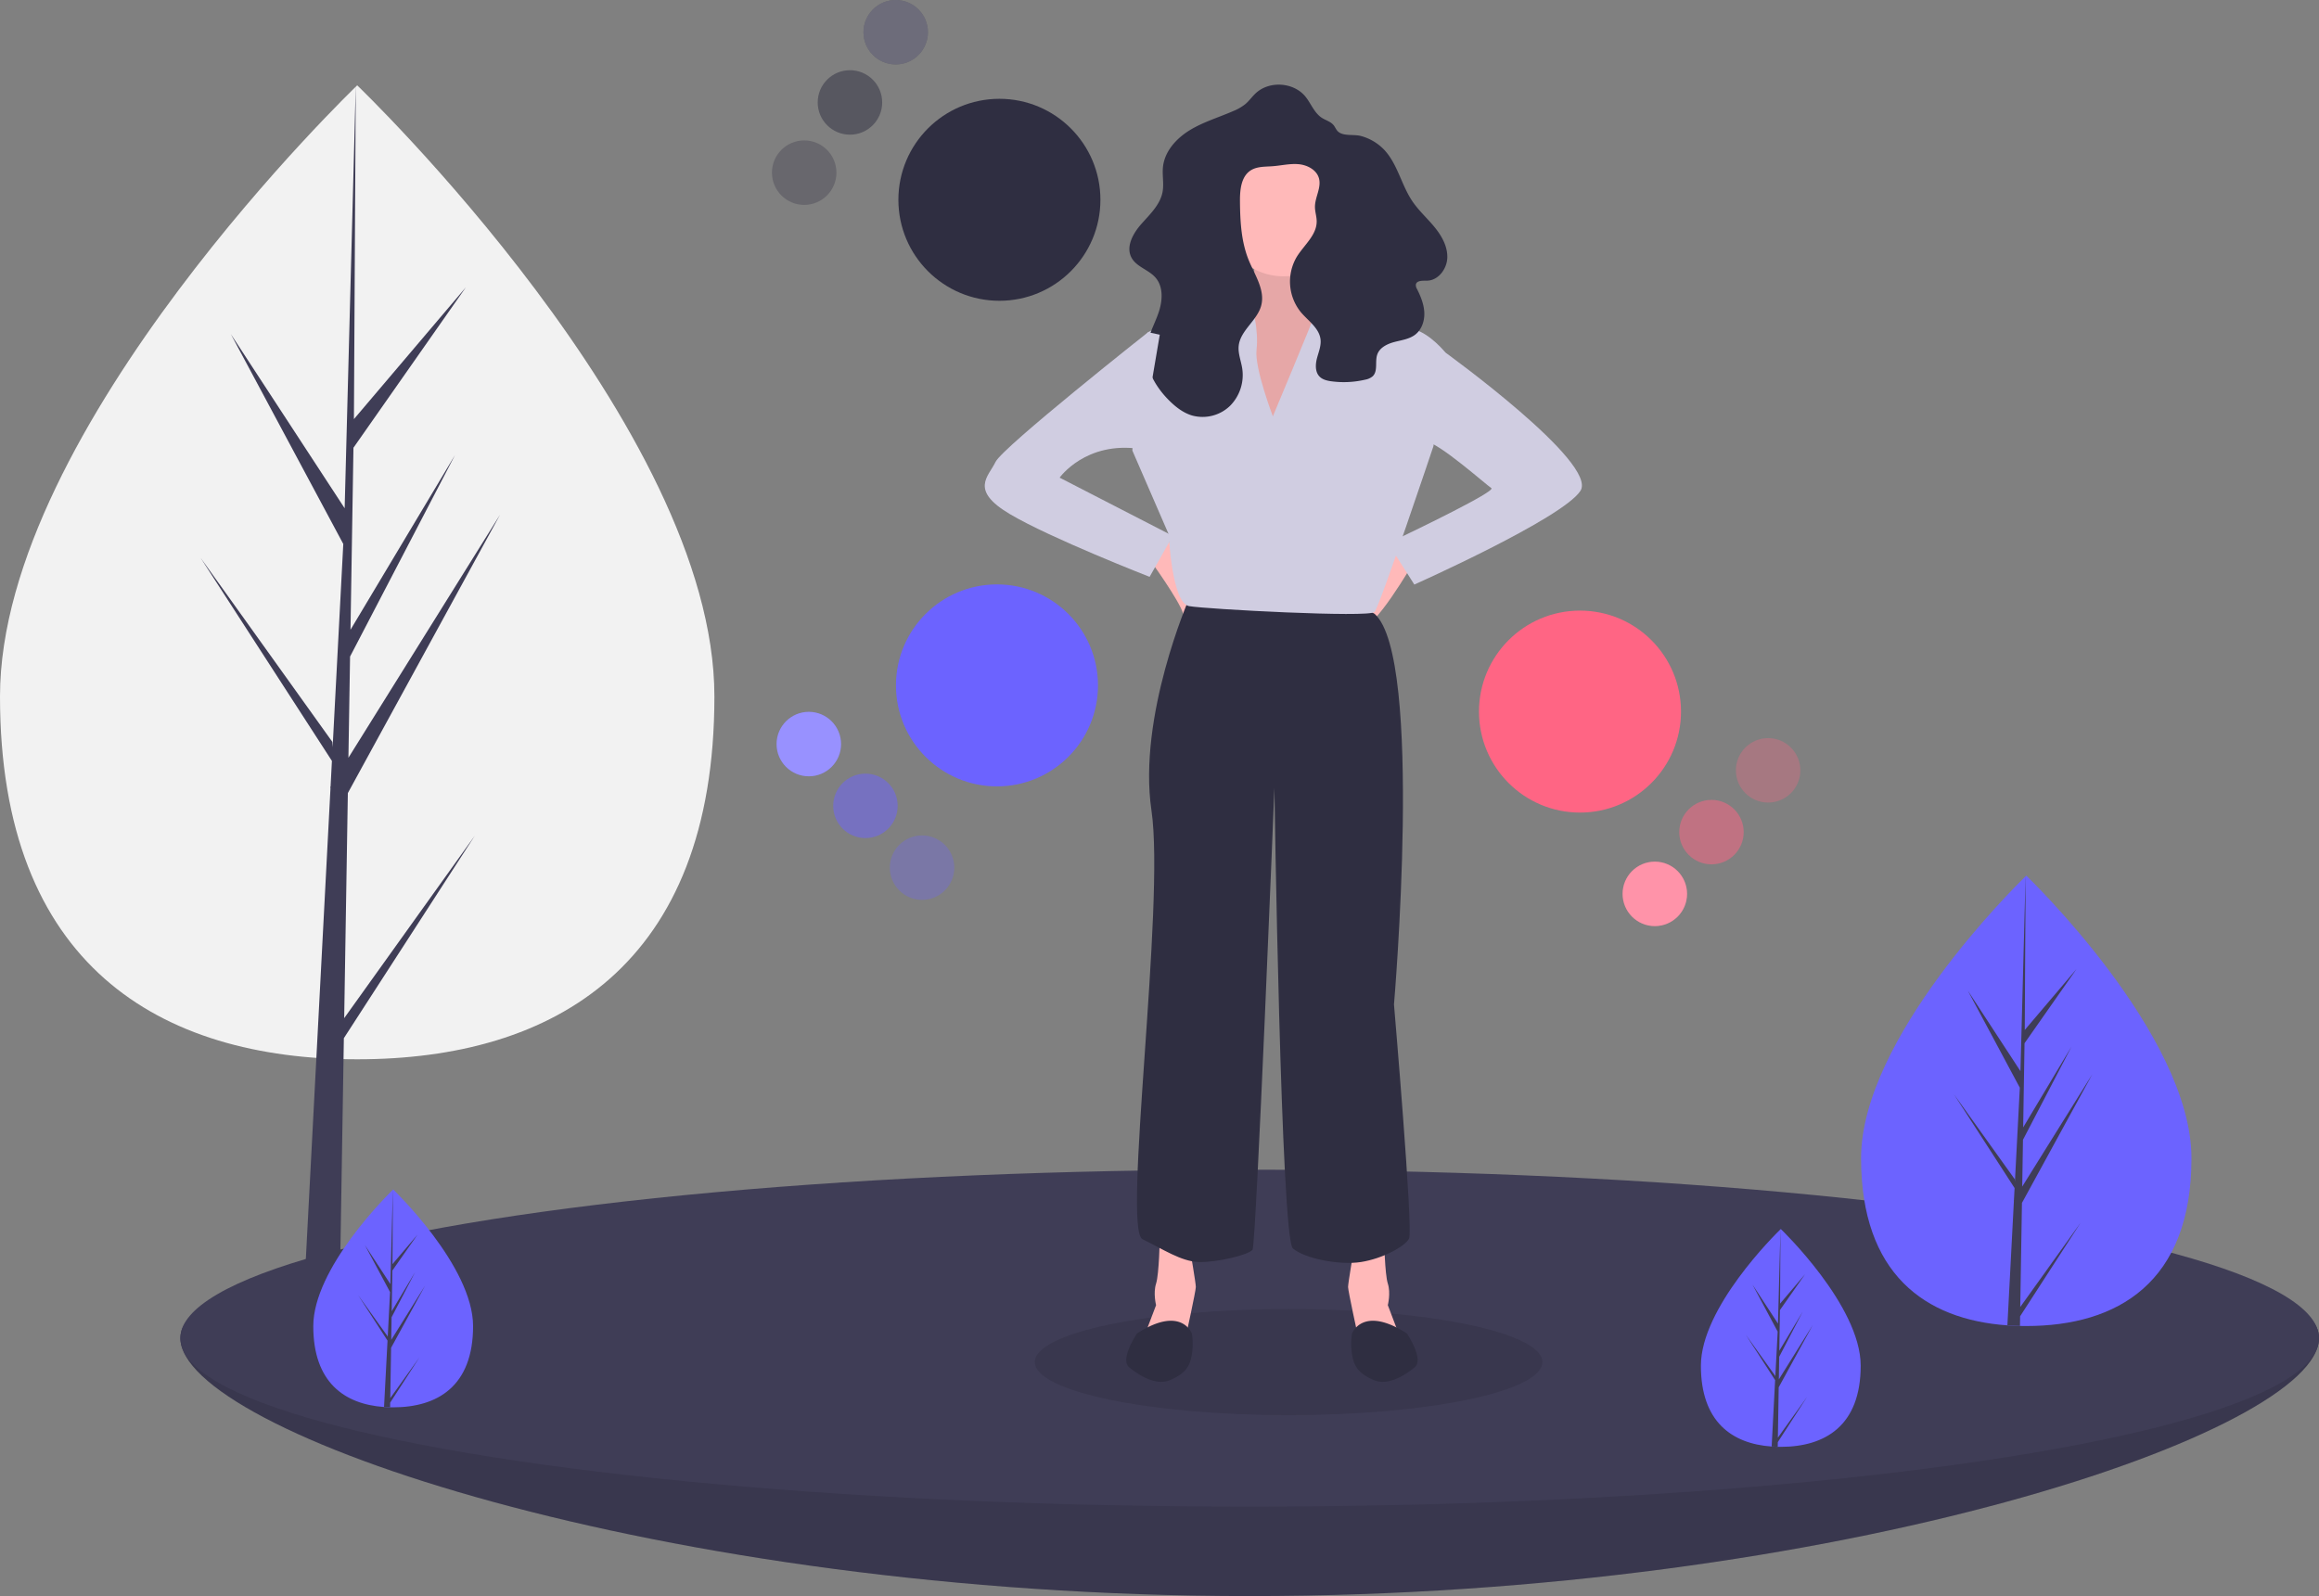<svg id="ace48909-504a-4a53-928f-d9458b0a8bcb"
     data-name="Layer 1"
     xmlns="http://www.w3.org/2000/svg"
     width="1114.705"
     height="767.391"
     viewBox="0 0 1114.705 767.391"
><rect x="0" y="0" width="1114.705" height="767.391" fill="#808080" stroke="none"/><title>swatches</title>
  <path d="M386.049,401.154c0,129.31-76.873,174.461-171.701,174.461S42.647,530.464,42.647,401.154,214.348,107.34,214.348,107.34,386.049,271.843,386.049,401.154Z"
        transform="translate(-42.647 -66.304)"
        fill="#f2f2f2"
  />
  <polygon points="165.446 489.53 167.204 381.308 240.387 247.423 167.48 364.332 168.27 315.671 218.708 218.806 168.48 302.794 168.48 302.794 169.901 215.275 223.911 138.159 170.125 201.513 171.013 41.035 165.431 253.479 165.889 244.715 110.977 160.663 165.009 261.539 159.892 359.282 159.74 356.687 96.436 268.235 159.548 365.852 158.908 378.076 158.794 378.26 158.846 379.264 145.865 627.246 163.209 627.246 165.29 499.158 228.247 401.78 165.446 489.53"
           fill="#3f3d56"
  />
  <path d="M1157.353,709.696c0,44.735-230.126,124-514,124s-514-79.265-514-124,230.126-38,514-38S1157.353,664.961,1157.353,709.696Z"
        transform="translate(-42.647 -66.304)"
        fill="#3f3d56"
  />
  <path d="M1157.353,709.696c0,44.735-230.126,124-514,124s-514-79.265-514-124,230.126-38,514-38S1157.353,664.961,1157.353,709.696Z"
        transform="translate(-42.647 -66.304)"
        opacity="0.1"
  />
  <ellipse cx="600.705"
           cy="643.391"
           rx="514"
           ry="81"
           fill="#3f3d56"
  />
  <ellipse cx="619.401"
           cy="654.891"
           rx="122"
           ry="25.5"
           opacity="0.1"
  />
  <circle cx="480.397"
          cy="96.063"
          r="48.555"
          fill="#2f2e41"
  />
  <circle cx="386.561"
          cy="83.012"
          r="15.496"
          fill="#2f2e41"
          opacity="0.3"
  />
  <circle cx="408.555"
          cy="49.255"
          r="15.496"
          fill="#2f2e41"
          opacity="0.5"
  />
  <circle cx="430.549"
          cy="15.498"
          r="15.496"
          fill="#2f2e41"
  />
  <circle cx="430.549"
          cy="15.498"
          r="15.496"
          fill="#fff"
          opacity="0.3"
  />
  <circle cx="479.226"
          cy="329.54"
          r="48.555"
          fill="#6c63ff"
  />
  <circle cx="443.218"
          cy="417.17"
          r="15.496"
          fill="#6c63ff"
          opacity="0.3"
  />
  <circle cx="416.002"
          cy="387.462"
          r="15.496"
          fill="#6c63ff"
          opacity="0.5"
  />
  <circle cx="388.786"
          cy="357.754"
          r="15.496"
          fill="#6c63ff"
  />
  <circle cx="388.786"
          cy="357.754"
          r="15.496"
          fill="#fff"
          opacity="0.3"
  />
  <path d="M600.134,661.534s-.296,17.331-1.778,21.923,0,10.369,0,10.369l-5.629,14.813h19.997s4.74-21.627,4.74-23.552-2.814-18.22-2.814-18.22Z"
        transform="translate(-42.647 -66.304)"
        fill="#ffb9b9"
  />
  <path d="M615.54,707.453s-5.036-13.776-26.367,0c0,0-8.443,12.443-3.703,16.294s12.887,9.036,19.701,6.073,9.48-6.221,10.369-12.295A30.523,30.523,0,0,0,615.54,707.453Z"
        transform="translate(-42.647 -66.304)"
        fill="#2f2e41"
  />
  <path d="M707.971,661.534s.296,17.331,1.778,21.923,0,10.369,0,10.369l5.629,14.813H695.38s-4.74-21.627-4.74-23.552,2.814-18.22,2.814-18.22Z"
        transform="translate(-42.647 -66.304)"
        fill="#ffb9b9"
  />
  <path d="M692.566,707.453s5.036-13.776,26.367,0c0,0,8.443,12.443,3.703,16.294s-12.887,9.036-19.701,6.073-9.48-6.221-10.369-12.295A30.523,30.523,0,0,1,692.566,707.453Z"
        transform="translate(-42.647 -66.304)"
        fill="#2f2e41"
  />
  <path d="M595.098,335.062s14.516,19.997,16.294,26.367,12.887,5.777,12.146,0-20.145-36.736-20.145-36.736Z"
        transform="translate(-42.647 -66.304)"
        fill="#ffb9b9"
  />
  <path d="M712.415,328.544s-20.442,34.662-15.257,38.513S722.043,336.839,722.043,336.839Z"
        transform="translate(-42.647 -66.304)"
        fill="#ffb9b9"
  />
  <path d="M693.306,355.651h-33.773c-6.221,0-26.663,1.629-29.922,0S614.207,354.17,614.207,354.17s-24.737,56.585-18.072,101.763-14.072,201.453-4.296,206.193,18.516,10.665,26.959,10.961,24.145-3.407,25.922-5.925,10.517-222.042,10.517-222.042,3.111,216.562,8.888,221.45,22.367,8.147,32.736,6.518,21.034-7.406,23.108-11.258S712.711,549.253,712.711,549.253s14.368-166.939-9.332-187.825Z"
        transform="translate(-42.647 -66.304)"
        fill="#2f2e41"
  />
  <path d="M643.684,183.676s7.406,24.293-7.258,31.255,12.591,63.695,12.591,63.695,38.069-48.734,38.069-59.399l-6.369-6.369s-12.443-20.886-8.591-27.404S643.684,183.676,643.684,183.676Z"
        transform="translate(-42.647 -66.304)"
        fill="#ffb9b9"
  />
  <path d="M643.684,183.676s7.406,24.293-7.258,31.255,12.591,63.695,12.591,63.695,38.069-48.734,38.069-59.399l-6.369-6.369s-12.443-20.886-8.591-27.404S643.684,183.676,643.684,183.676Z"
        transform="translate(-42.647 -66.304)"
        opacity="0.1"
  />
  <path d="M654.497,266.479s-8.888-23.256-7.851-31.995-1.428-23.029-5.232-23.439-42.91,12.329-46.909,14.996-7.554,56.881-7.554,56.881l17.479,40.291s1.481,33.032,9.776,34.514,86.654,5.629,89.173,2.814,28.292-79.692,28.292-79.692l5.777-45.031S730.19,226.781,722.487,224.707s-32.588-10.961-35.402-11.258-11.702,1.333-12.443,3.999S654.497,266.479,654.497,266.479Z"
        transform="translate(-42.647 -66.304)"
        fill="#d0cde1"
  />
  <circle cx="616.96"
          cy="102.485"
          r="30.366"
          fill="#ffb9b9"
  />
  <path d="M670.065,112.653c-5.685-6.858-17.303-7.6-23.813-1.52-1.755,1.639-3.14,3.654-4.972,5.208a23.407,23.407,0,0,1-5.865,3.377c-6.943,3.04-14.316,5.2-20.793,9.137s-12.151,10.169-12.954,17.706c-.424,3.986.536,8.06-.193,12.002-1.143,6.179-6.107,10.789-10.263,15.502-3.947,4.477-7.499,10.859-4.675,16.118,2.402,4.473,8.288,5.8,11.596,9.652,3.819,4.447,3.33,11.179,1.439,16.727s-4.966,10.761-5.744,16.571c-1.28,9.563,3.974,18.936,10.817,25.737,3.131,3.112,6.734,5.918,10.96,7.194a18.995,18.995,0,0,0,18.297-4.63,21,21,0,0,0,5.837-18.127c-.576-3.591-2.053-7.116-1.67-10.733.788-7.43,8.892-12.117,10.812-19.337,1.965-7.388-2.995-14.584-5.913-21.649-3.681-8.912-4.201-18.779-4.287-28.421-.05-5.516.518-11.975,5.167-14.945,3.038-1.941,6.903-1.728,10.499-1.994,4.192-.31,8.363-1.36,12.548-.973s8.606,2.703,9.743,6.75c1.273,4.531-1.945,9.131-1.914,13.837.015,2.307.817,4.556.831,6.863.042,6.702-6.168,11.492-9.651,17.218a23.368,23.368,0,0,0,2,26.427c3.548,4.234,8.896,7.696,9.51,13.185.344,3.079-.95,6.069-1.73,9.067s-.906,6.58,1.273,8.782c1.478,1.493,3.674,1.985,5.756,2.262a44.944,44.944,0,0,0,16.085-.78,7.654,7.654,0,0,0,3.695-1.668c2.618-2.536.979-7.032,2.189-10.47,1.182-3.36,4.857-5.113,8.303-6.012s7.171-1.373,9.981-3.56c3.124-2.431,4.494-6.627,4.318-10.581s-1.701-7.724-3.479-11.26a3.653,3.653,0,0,1-.579-2.174c.346-2.038,3.255-1.862,5.322-1.887,5.456-.066,9.642-5.655,9.793-11.109s-2.754-10.543-6.223-14.754-7.594-7.893-10.637-12.422c-5.201-7.744-7.008-17.624-13.326-24.487a24.038,24.038,0,0,0-11.363-6.794c-3.35-.911-8.379.23-10.991-2.157-1.02-.932-1.455-2.435-2.453-3.425-1.623-1.61-3.84-2.084-5.661-3.386C674.191,120.217,672.737,115.877,670.065,112.653Z"
        transform="translate(-42.647 -66.304)"
        fill="#2f2e41"
  />
  <path d="M600.134,227.225l-5.629-1.185s-69.916,55.251-73.323,62.361-12.591,13.48,6.814,25.033,67.25,30.218,67.25,30.218l11.11-19.701-54.363-27.996s12.591-17.775,38.809-13.776Z"
        transform="translate(-42.647 -66.304)"
        fill="#d0cde1"
  />
  <path d="M732.56,233.595l4.888,2.222s73.619,53.178,64.88,66.509-79.84,45.031-79.84,45.031l-12.591-19.849s.976-.462,2.655-1.264c10.608-5.067,49.27-23.716,46.968-25.251-2.666-1.778-25.033-21.627-31.255-22.367S732.56,233.595,732.56,233.595Z"
        transform="translate(-42.647 -66.304)"
        fill="#d0cde1"
  />
  <circle cx="759.476"
          cy="342.136"
          r="48.555"
          fill="#ff6584"
  />
  <circle cx="795.449"
          cy="429.781"
          r="15.496"
          fill="#ff6584"
  />
  <circle cx="795.449"
          cy="429.781"
          r="15.496"
          fill="#fff"
          opacity="0.3"
  />
  <circle cx="822.677"
          cy="400.084"
          r="15.496"
          fill="#ff6584"
          opacity="0.5"
  />
  <circle cx="849.905"
          cy="370.387"
          r="15.496"
          fill="#ff6584"
          opacity="0.3"
  />
  <path d="M1096.049,623.183c0,59.806-35.548,80.68-79.41,80.68-1.014,0-2.028-.011-3.031-.032-2.038-.043-4.045-.139-6.04-.288-39.583-2.785-70.329-24.738-70.329-80.36,0-57.575,73.615-130.252,79.08-135.566l.011-.011c.203-.203.31-.299.31-.299S1096.049,563.387,1096.049,623.183Z"
        transform="translate(-42.647 -66.304)"
        fill="#6c63ff"
  />
  <path d="M1013.746,694.717l29.049-40.575-29.113,45.025-.075,4.664c-2.038-.043-4.045-.139-6.04-.288l3.127-59.817-.021-.47.053-.085.299-5.645-29.188-45.143,29.273,40.906.075,1.195,2.358-45.207-24.983-46.647,25.293,38.707,2.465-93.721.011-.309v.299l-.416,73.914,24.876-29.295L1015.806,567.891l-.651,40.468,23.222-38.835-23.318,44.79-.363,22.507,33.713-54.064L1014.568,644.665Z"
        transform="translate(-42.647 -66.304)"
        fill="#3f3d56"
  />
  <path d="M270.049,703.933c0,28.926-17.193,39.022-38.408,39.022-.49,0-.981-.005-1.466-.015-.986-.021-1.956-.067-2.921-.139-19.144-1.347-34.015-11.965-34.015-38.867,0-27.847,35.605-62.998,38.248-65.568l.005-.005c.098-.098.15-.145.15-.145S270.049,675.012,270.049,703.933Z"
        transform="translate(-42.647 -66.304)"
        fill="#6c63ff"
  />
  <path d="M230.242,738.531l14.05-19.624-14.081,21.777-.036,2.256c-.986-.021-1.956-.067-2.921-.139L228.766,713.869l-.01-.227.026-.041.145-2.73-14.117-21.834,14.158,19.784.036.578,1.141-21.865L218.061,664.973l12.233,18.721,1.192-45.329.005-.15v.145l-.201,35.749,12.032-14.169-12.083,17.25-.315,19.573,11.232-18.783-11.278,21.663-.175,10.886,16.306-26.149L230.64,714.323Z"
        transform="translate(-42.647 -66.304)"
        fill="#3f3d56"
  />
  <path d="M937.049,722.933c0,28.926-17.193,39.022-38.408,39.022-.49,0-.981-.005-1.466-.015-.986-.021-1.956-.067-2.921-.139-19.144-1.347-34.015-11.965-34.015-38.867,0-27.847,35.605-62.998,38.248-65.568l.005-.005c.098-.098.15-.145.15-.145S937.049,694.012,937.049,722.933Z"
        transform="translate(-42.647 -66.304)"
        fill="#6c63ff"
  />
  <path d="M897.242,757.531l14.05-19.624-14.081,21.777-.036,2.256c-.986-.021-1.956-.067-2.921-.139L895.766,732.869l-.01-.227.026-.041.145-2.73-14.117-21.834,14.158,19.784.036.578,1.141-21.865L885.061,683.973l12.233,18.721,1.192-45.329.005-.15v.145l-.201,35.749,12.032-14.169-12.083,17.25-.315,19.573,11.232-18.783-11.278,21.663-.175,10.886,16.306-26.149L897.64,733.323Z"
        transform="translate(-42.647 -66.304)"
        fill="#3f3d56"
  />
</svg>
